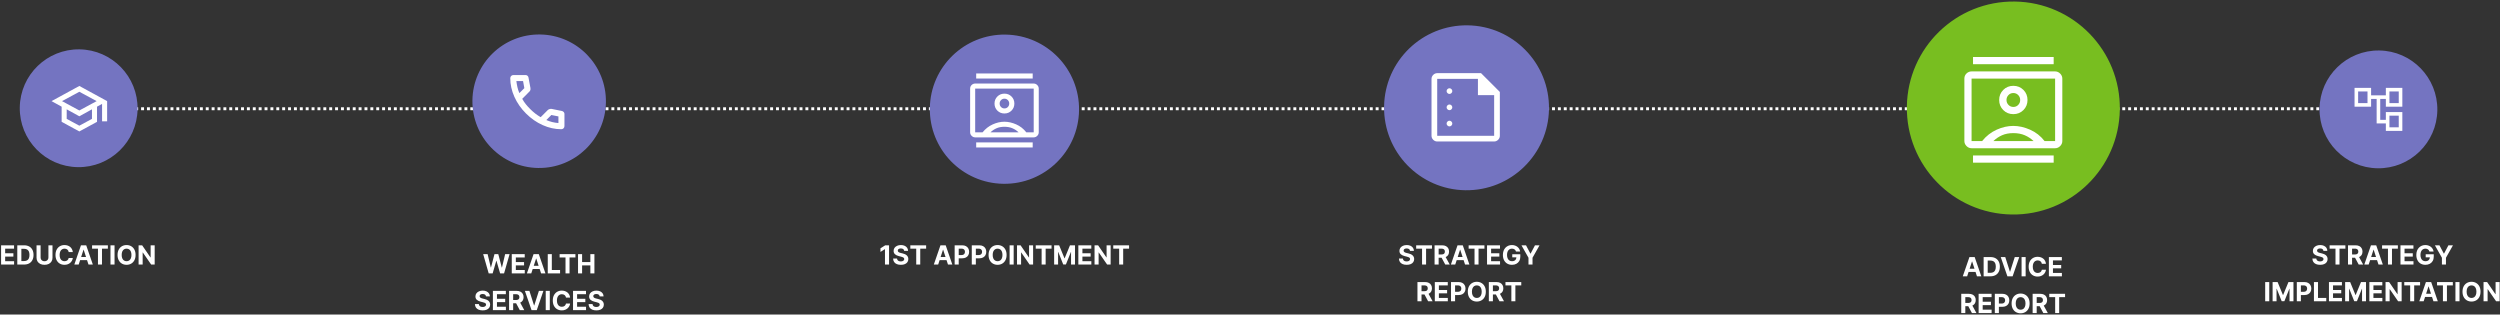 <svg width="1701" height="214" viewBox="0 0 1701 214" fill="none" xmlns="http://www.w3.org/2000/svg">
    <rect x="0" y="0" width="1701" height="214" fill="#333333" stroke="none"/>
    <path d="M24 74H1629" stroke="white" stroke-width="2" stroke-dasharray="2 2"/>
    <circle cx="53.528" cy="73.653" r="40.077" transform="rotate(0.834 53.528 73.653)" fill="#7474C1"/>
    <mask id="mask0_0_1" style="mask-type:alpha" maskUnits="userSpaceOnUse" x="33" y="53" width="42" height="42">
        <rect x="33.347" y="53.325" width="41.263" height="41.263" fill="#D9D9D9"/>
    </mask>
    <g mask="url(#mask0_0_1)">
        <path d="M53.979 89.43L41.944 82.897V72.582L35.067 68.799L53.979 58.483L72.891 68.799V82.553H69.452V70.69L66.014 72.582V82.897L53.979 89.43ZM53.979 75.16L65.756 68.799L53.979 62.438L42.202 68.799L53.979 75.16ZM53.979 85.519L62.575 80.877V74.387L53.979 79.115L45.382 74.387V80.877L53.979 85.519Z" fill="white"/>
    </g>
    <circle cx="366.849" cy="68.876" r="45.421" transform="rotate(0.834 366.849 68.876)" fill="#7474C1"/>
    <mask id="mask1_0_1" style="mask-type:alpha" maskUnits="userSpaceOnUse" x="341" y="44" width="50" height="51">
        <rect x="341.045" y="44.916" width="49.148" height="49.148" fill="#D9D9D9"/>
    </mask>
    <g mask="url(#mask1_0_1)">
        <path d="M381.899 87.921C377.633 87.921 373.418 86.99 369.254 85.13C365.09 83.27 361.301 80.633 357.888 77.22C354.475 73.807 351.839 70.019 349.978 65.855C348.118 61.691 347.188 57.476 347.188 53.209C347.188 52.595 347.393 52.083 347.803 51.673C348.212 51.264 348.724 51.059 349.338 51.059H357.632C358.11 51.059 358.537 51.221 358.912 51.545C359.288 51.87 359.509 52.254 359.578 52.697L360.909 59.865C360.977 60.411 360.96 60.872 360.858 61.247C360.755 61.623 360.568 61.947 360.295 62.22L355.328 67.237C356.011 68.5 356.822 69.72 357.76 70.898C358.699 72.075 359.731 73.21 360.858 74.302C361.916 75.36 363.025 76.342 364.185 77.246C365.346 78.15 366.575 78.978 367.872 79.729L372.684 74.917C372.991 74.609 373.392 74.379 373.887 74.225C374.382 74.072 374.868 74.029 375.346 74.097L382.411 75.531C382.889 75.668 383.282 75.915 383.589 76.273C383.896 76.632 384.05 77.033 384.05 77.476V85.77C384.05 86.385 383.845 86.897 383.435 87.306C383.026 87.716 382.514 87.921 381.899 87.921ZM353.383 63.346L356.762 59.967L355.892 55.155H351.335C351.506 56.554 351.745 57.937 352.052 59.302C352.359 60.667 352.803 62.015 353.383 63.346ZM371.711 81.674C373.042 82.255 374.399 82.716 375.781 83.057C377.164 83.398 378.555 83.62 379.954 83.722V79.217L375.141 78.244L371.711 81.674Z" fill="white"/>
    </g>
    <circle cx="997.829" cy="73.339" r="56.108" transform="rotate(0.834 997.829 73.339)" fill="#7474C1"/>
    <mask id="mask2_0_1" style="mask-type:alpha" maskUnits="userSpaceOnUse" x="966" y="42" width="63" height="63">
        <rect x="966.259" y="42.034" width="61.983" height="61.983" fill="#D9D9D9"/>
    </mask>
    <g mask="url(#mask2_0_1)">
        <path d="M986.208 63.922C986.724 63.922 987.176 63.728 987.564 63.34C987.951 62.953 988.145 62.501 988.145 61.985C988.145 61.468 987.951 61.016 987.564 60.629C987.176 60.241 986.724 60.048 986.208 60.048C985.691 60.048 985.239 60.241 984.852 60.629C984.465 61.016 984.271 61.468 984.271 61.985C984.271 62.501 984.465 62.953 984.852 63.34C985.239 63.728 985.691 63.922 986.208 63.922ZM986.208 74.962C986.724 74.962 987.176 74.769 987.564 74.381C987.951 73.994 988.145 73.542 988.145 73.025C988.145 72.509 987.951 72.057 987.564 71.669C987.176 71.282 986.724 71.088 986.208 71.088C985.691 71.088 985.239 71.282 984.852 71.669C984.465 72.057 984.271 72.509 984.271 73.025C984.271 73.542 984.465 73.994 984.852 74.381C985.239 74.769 985.691 74.962 986.208 74.962ZM986.208 86.003C986.724 86.003 987.176 85.809 987.564 85.422C987.951 85.035 988.145 84.583 988.145 84.066C988.145 83.549 987.951 83.098 987.564 82.71C987.176 82.323 986.724 82.129 986.208 82.129C985.691 82.129 985.239 82.323 984.852 82.71C984.465 83.098 984.271 83.549 984.271 84.066C984.271 84.583 984.465 85.035 984.852 85.422C985.239 85.809 985.691 86.003 986.208 86.003ZM977.879 96.269C976.846 96.269 975.942 95.882 975.167 95.107C974.392 94.332 974.005 93.428 974.005 92.395V53.656C974.005 52.623 974.392 51.719 975.167 50.944C975.942 50.169 976.846 49.782 977.879 49.782H1007.71L1020.49 62.566V92.395C1020.49 93.428 1020.1 94.332 1019.33 95.107C1018.56 95.882 1017.65 96.269 1016.62 96.269H977.879ZM977.879 92.395H1016.62V64.724H1005.58V53.656H977.879V92.395Z" fill="white"/>
    </g>
    <path d="M0.744 180V166.909H9.565V169.191H3.512V172.31H9.111V174.592H3.512V177.718H9.591V180H0.744ZM16.406 180H11.766V166.909H16.445C17.762 166.909 18.895 167.171 19.845 167.695C20.796 168.215 21.526 168.963 22.038 169.939C22.553 170.915 22.811 172.082 22.811 173.442C22.811 174.805 22.553 175.977 22.038 176.957C21.526 177.937 20.791 178.69 19.832 179.214C18.878 179.738 17.736 180 16.406 180ZM14.534 177.629H16.291C17.11 177.629 17.798 177.484 18.356 177.194C18.918 176.9 19.34 176.446 19.622 175.832C19.907 175.214 20.05 174.418 20.05 173.442C20.05 172.474 19.907 171.684 19.622 171.07C19.34 170.457 18.921 170.005 18.362 169.715C17.804 169.425 17.116 169.281 16.298 169.281H14.534V177.629ZM32.947 166.909H35.715V175.411C35.715 176.365 35.487 177.2 35.031 177.916C34.58 178.632 33.947 179.19 33.133 179.591C32.319 179.987 31.371 180.185 30.288 180.185C29.202 180.185 28.251 179.987 27.437 179.591C26.623 179.19 25.991 178.632 25.539 177.916C25.087 177.2 24.861 176.365 24.861 175.411V166.909H27.629V175.174C27.629 175.673 27.738 176.116 27.955 176.504C28.177 176.891 28.488 177.196 28.888 177.418C29.289 177.639 29.756 177.75 30.288 177.75C30.825 177.75 31.292 177.639 31.688 177.418C32.089 177.196 32.398 176.891 32.615 176.504C32.837 176.116 32.947 175.673 32.947 175.174V166.909ZM49.543 171.492H46.743C46.692 171.13 46.587 170.808 46.43 170.527C46.272 170.241 46.07 169.999 45.822 169.798C45.575 169.598 45.29 169.445 44.966 169.338C44.646 169.232 44.299 169.178 43.924 169.178C43.246 169.178 42.656 169.347 42.154 169.683C41.651 170.016 41.261 170.501 40.984 171.141C40.707 171.776 40.568 172.547 40.568 173.455C40.568 174.388 40.707 175.172 40.984 175.807C41.265 176.442 41.657 176.921 42.16 177.245C42.663 177.569 43.244 177.731 43.905 177.731C44.276 177.731 44.619 177.682 44.934 177.584C45.254 177.486 45.537 177.343 45.784 177.156C46.031 176.964 46.236 176.732 46.398 176.459C46.564 176.186 46.679 175.875 46.743 175.526L49.543 175.538C49.47 176.139 49.289 176.719 48.999 177.277C48.714 177.831 48.328 178.327 47.842 178.766C47.361 179.201 46.786 179.546 46.117 179.802C45.452 180.053 44.7 180.179 43.86 180.179C42.693 180.179 41.648 179.915 40.728 179.386C39.812 178.858 39.087 178.093 38.555 177.092C38.026 176.09 37.762 174.878 37.762 173.455C37.762 172.027 38.031 170.812 38.568 169.811C39.105 168.81 39.833 168.047 40.754 167.523C41.674 166.994 42.71 166.73 43.86 166.73C44.619 166.73 45.322 166.837 45.969 167.05C46.621 167.263 47.199 167.574 47.702 167.983C48.205 168.388 48.614 168.884 48.929 169.472C49.249 170.06 49.453 170.734 49.543 171.492ZM53.538 180H50.572L55.091 166.909H58.658L63.17 180H60.205L56.925 169.901H56.823L53.538 180ZM53.352 174.854H60.358V177.015H53.352V174.854ZM62.648 169.191V166.909H73.399V169.191H69.392V180H66.656V169.191H62.648ZM77.938 166.909V180H75.17V166.909H77.938ZM92.245 173.455C92.245 174.882 91.974 176.097 91.433 177.098C90.896 178.099 90.163 178.864 89.234 179.393C88.309 179.917 87.27 180.179 86.115 180.179C84.951 180.179 83.907 179.915 82.983 179.386C82.058 178.858 81.327 178.093 80.79 177.092C80.253 176.09 79.985 174.878 79.985 173.455C79.985 172.027 80.253 170.812 80.79 169.811C81.327 168.81 82.058 168.047 82.983 167.523C83.907 166.994 84.951 166.73 86.115 166.73C87.27 166.73 88.309 166.994 89.234 167.523C90.163 168.047 90.896 168.81 91.433 169.811C91.974 170.812 92.245 172.027 92.245 173.455ZM89.439 173.455C89.439 172.53 89.3 171.75 89.023 171.115C88.75 170.48 88.365 169.999 87.866 169.67C87.368 169.342 86.784 169.178 86.115 169.178C85.446 169.178 84.862 169.342 84.363 169.67C83.865 169.999 83.477 170.48 83.2 171.115C82.927 171.75 82.791 172.53 82.791 173.455C82.791 174.379 82.927 175.159 83.2 175.794C83.477 176.429 83.865 176.911 84.363 177.239C84.862 177.567 85.446 177.731 86.115 177.731C86.784 177.731 87.368 177.567 87.866 177.239C88.365 176.911 88.75 176.429 89.023 175.794C89.3 175.159 89.439 174.379 89.439 173.455ZM105.245 166.909V180H102.854L97.159 171.761H97.063V180H94.295V166.909H96.724L102.375 175.142H102.49V166.909H105.245Z" fill="white"/>
    <path d="M332.501 186L328.755 172.909H331.778L333.945 182.005H334.054L336.444 172.909H339.033L341.417 182.024H341.532L343.699 172.909H346.723L342.977 186H340.28L337.787 177.441H337.684L335.198 186H332.501ZM348.204 186V172.909H357.025V175.191H350.972V178.31H356.571V180.592H350.972V183.718H357.051V186H348.204ZM361.482 186H358.516L363.035 172.909H366.602L371.115 186H368.149L364.87 175.901H364.768L361.482 186ZM361.297 180.854H368.302V183.015H361.297V180.854ZM372.691 186V172.909H375.458V183.718H381.07V186H372.691ZM380.77 175.191V172.909H391.521V175.191H387.514V186H384.778V175.191H380.77ZM393.292 186V172.909H396.06V178.31H401.678V172.909H404.44V186H401.678V180.592H396.06V186H393.292ZM330.67 201.674C330.619 201.158 330.399 200.758 330.012 200.472C329.624 200.187 329.098 200.044 328.433 200.044C327.981 200.044 327.6 200.108 327.289 200.236C326.978 200.359 326.739 200.532 326.573 200.754C326.411 200.975 326.33 201.227 326.33 201.508C326.321 201.742 326.37 201.947 326.477 202.121C326.588 202.296 326.739 202.447 326.931 202.575C327.122 202.699 327.344 202.808 327.595 202.901C327.847 202.991 328.115 203.067 328.401 203.131L329.577 203.413C330.148 203.54 330.672 203.711 331.149 203.924C331.627 204.137 332.04 204.399 332.389 204.71C332.739 205.021 333.009 205.388 333.201 205.81C333.397 206.232 333.497 206.715 333.502 207.261C333.497 208.062 333.293 208.756 332.888 209.344C332.487 209.928 331.908 210.382 331.149 210.706C330.395 211.026 329.485 211.185 328.42 211.185C327.363 211.185 326.443 211.023 325.659 210.7C324.879 210.376 324.269 209.896 323.831 209.261C323.396 208.622 323.168 207.832 323.147 206.89H325.825C325.855 207.329 325.98 207.695 326.202 207.989C326.428 208.279 326.728 208.499 327.103 208.648C327.483 208.793 327.911 208.865 328.388 208.865C328.857 208.865 329.264 208.797 329.609 208.661C329.958 208.524 330.229 208.335 330.421 208.092C330.612 207.849 330.708 207.57 330.708 207.254C330.708 206.96 330.621 206.713 330.446 206.513C330.276 206.312 330.024 206.142 329.692 206.001C329.364 205.861 328.961 205.733 328.484 205.618L327.059 205.26C325.955 204.991 325.083 204.572 324.444 204.001C323.805 203.43 323.487 202.661 323.492 201.693C323.487 200.901 323.698 200.208 324.125 199.616C324.555 199.023 325.145 198.561 325.895 198.229C326.645 197.896 327.497 197.73 328.452 197.73C329.424 197.73 330.272 197.896 330.996 198.229C331.725 198.561 332.291 199.023 332.696 199.616C333.101 200.208 333.31 200.894 333.323 201.674H330.67ZM335.363 211V197.909H344.184V200.191H338.131V203.31H343.731V205.592H338.131V208.718H344.21V211H335.363ZM346.385 211V197.909H351.55C352.538 197.909 353.382 198.086 354.081 198.44C354.784 198.789 355.319 199.286 355.685 199.929C356.056 200.568 356.241 201.32 356.241 202.185C356.241 203.055 356.054 203.803 355.679 204.429C355.304 205.051 354.761 205.528 354.049 205.861C353.342 206.193 352.485 206.359 351.479 206.359H348.021V204.135H351.032C351.56 204.135 351.999 204.062 352.349 203.918C352.698 203.773 352.958 203.555 353.128 203.266C353.303 202.976 353.391 202.616 353.391 202.185C353.391 201.751 353.303 201.384 353.128 201.086C352.958 200.788 352.696 200.562 352.342 200.408C351.993 200.251 351.552 200.172 351.019 200.172H349.153V211H346.385ZM353.454 205.043L356.708 211H353.653L350.469 205.043H353.454ZM360.211 197.909L363.375 207.855H363.496L366.667 197.909H369.735L365.222 211H361.655L357.136 197.909H360.211ZM374.078 197.909V211H371.311V197.909H374.078ZM387.906 202.492H385.106C385.055 202.13 384.951 201.808 384.793 201.527C384.635 201.241 384.433 200.999 384.186 200.798C383.939 200.598 383.653 200.445 383.329 200.338C383.01 200.232 382.662 200.178 382.287 200.178C381.61 200.178 381.02 200.347 380.517 200.683C380.014 201.016 379.624 201.501 379.347 202.141C379.07 202.776 378.932 203.547 378.932 204.455C378.932 205.388 379.07 206.172 379.347 206.807C379.628 207.442 380.02 207.921 380.523 208.245C381.026 208.569 381.608 208.731 382.268 208.731C382.639 208.731 382.982 208.682 383.297 208.584C383.617 208.486 383.9 208.343 384.147 208.156C384.395 207.964 384.599 207.732 384.761 207.459C384.927 207.186 385.042 206.875 385.106 206.526L387.906 206.538C387.834 207.139 387.652 207.719 387.363 208.277C387.077 208.831 386.691 209.327 386.206 209.766C385.724 210.201 385.149 210.546 384.48 210.802C383.815 211.053 383.063 211.179 382.223 211.179C381.056 211.179 380.012 210.915 379.091 210.386C378.175 209.858 377.451 209.093 376.918 208.092C376.39 207.09 376.125 205.878 376.125 204.455C376.125 203.027 376.394 201.812 376.931 200.811C377.468 199.81 378.196 199.047 379.117 198.523C380.037 197.994 381.073 197.73 382.223 197.73C382.982 197.73 383.685 197.837 384.333 198.05C384.985 198.263 385.562 198.574 386.065 198.983C386.568 199.388 386.977 199.884 387.292 200.472C387.612 201.06 387.816 201.734 387.906 202.492ZM389.891 211V197.909H398.712V200.191H392.658V203.31H398.258V205.592H392.658V208.718H398.737V211H389.891ZM408.014 201.674C407.963 201.158 407.743 200.758 407.355 200.472C406.968 200.187 406.441 200.044 405.777 200.044C405.325 200.044 404.943 200.108 404.632 200.236C404.321 200.359 404.083 200.532 403.916 200.754C403.755 200.975 403.674 201.227 403.674 201.508C403.665 201.742 403.714 201.947 403.821 202.121C403.931 202.296 404.083 202.447 404.274 202.575C404.466 202.699 404.688 202.808 404.939 202.901C405.191 202.991 405.459 203.067 405.745 203.131L406.921 203.413C407.492 203.54 408.016 203.711 408.493 203.924C408.97 204.137 409.384 204.399 409.733 204.71C410.083 205.021 410.353 205.388 410.545 205.81C410.741 206.232 410.841 206.715 410.845 207.261C410.841 208.062 410.637 208.756 410.232 209.344C409.831 209.928 409.252 210.382 408.493 210.706C407.739 211.026 406.829 211.185 405.764 211.185C404.707 211.185 403.786 211.023 403.002 210.7C402.223 210.376 401.613 209.896 401.174 209.261C400.74 208.622 400.512 207.832 400.49 206.89H403.169C403.198 207.329 403.324 207.695 403.546 207.989C403.772 208.279 404.072 208.499 404.447 208.648C404.826 208.793 405.255 208.865 405.732 208.865C406.201 208.865 406.608 208.797 406.953 208.661C407.302 208.524 407.573 208.335 407.764 208.092C407.956 207.849 408.052 207.57 408.052 207.254C408.052 206.96 407.965 206.713 407.79 206.513C407.62 206.312 407.368 206.142 407.036 206.001C406.708 205.861 406.305 205.733 405.828 205.618L404.402 205.26C403.299 204.991 402.427 204.572 401.788 204.001C401.149 203.43 400.831 202.661 400.835 201.693C400.831 200.901 401.042 200.208 401.468 199.616C401.899 199.023 402.489 198.561 403.239 198.229C403.989 197.896 404.841 197.73 405.796 197.73C406.767 197.73 407.615 197.896 408.34 198.229C409.068 198.561 409.635 199.023 410.04 199.616C410.445 200.208 410.654 200.894 410.666 201.674H408.014Z" fill="white"/>
    <path d="M604.906 166.909V180H602.138V169.536H602.061L599.063 171.415V168.961L602.304 166.909H604.906ZM615.195 170.674C615.144 170.158 614.925 169.758 614.537 169.472C614.149 169.187 613.623 169.044 612.958 169.044C612.506 169.044 612.125 169.108 611.814 169.236C611.503 169.359 611.264 169.532 611.098 169.754C610.936 169.975 610.855 170.227 610.855 170.508C610.847 170.742 610.896 170.947 611.002 171.121C611.113 171.296 611.264 171.447 611.456 171.575C611.648 171.699 611.869 171.808 612.121 171.901C612.372 171.991 612.641 172.067 612.926 172.131L614.102 172.413C614.673 172.54 615.198 172.711 615.675 172.924C616.152 173.137 616.565 173.399 616.915 173.71C617.264 174.021 617.535 174.388 617.727 174.81C617.923 175.232 618.023 175.715 618.027 176.261C618.023 177.062 617.818 177.756 617.413 178.344C617.013 178.928 616.433 179.382 615.675 179.706C614.921 180.026 614.011 180.185 612.945 180.185C611.889 180.185 610.968 180.023 610.184 179.7C609.404 179.376 608.795 178.896 608.356 178.261C607.921 177.622 607.693 176.832 607.672 175.89H610.35C610.38 176.329 610.506 176.695 610.727 176.989C610.953 177.279 611.254 177.499 611.629 177.648C612.008 177.793 612.436 177.865 612.913 177.865C613.382 177.865 613.789 177.797 614.134 177.661C614.484 177.524 614.754 177.335 614.946 177.092C615.138 176.849 615.234 176.57 615.234 176.254C615.234 175.96 615.146 175.713 614.972 175.513C614.801 175.312 614.55 175.142 614.217 175.001C613.889 174.861 613.487 174.733 613.009 174.618L611.584 174.26C610.48 173.991 609.609 173.572 608.97 173.001C608.33 172.43 608.013 171.661 608.017 170.693C608.013 169.901 608.224 169.208 608.65 168.616C609.08 168.023 609.671 167.561 610.421 167.229C611.171 166.896 612.023 166.73 612.977 166.73C613.949 166.73 614.797 166.896 615.521 167.229C616.25 167.561 616.817 168.023 617.222 168.616C617.627 169.208 617.835 169.894 617.848 170.674H615.195ZM619.39 169.191V166.909H630.142V169.191H626.134V180H623.398V169.191H619.39ZM638.335 180H635.369L639.888 166.909H643.455L647.967 180H645.002L641.722 169.901H641.62L638.335 180ZM638.149 174.854H645.155V177.015H638.149V174.854ZM649.543 180V166.909H654.708C655.701 166.909 656.547 167.099 657.245 167.478C657.944 167.853 658.477 168.375 658.843 169.044C659.214 169.709 659.4 170.476 659.4 171.345C659.4 172.214 659.212 172.982 658.837 173.646C658.462 174.311 657.919 174.829 657.207 175.2C656.5 175.57 655.643 175.756 654.638 175.756H651.346V173.538H654.19C654.723 173.538 655.162 173.446 655.507 173.263C655.856 173.075 656.116 172.817 656.287 172.489C656.461 172.157 656.549 171.776 656.549 171.345C656.549 170.911 656.461 170.531 656.287 170.207C656.116 169.879 655.856 169.626 655.507 169.447C655.157 169.263 654.714 169.172 654.177 169.172H652.311V180H649.543ZM661.197 180V166.909H666.362C667.355 166.909 668.201 167.099 668.9 167.478C669.599 167.853 670.131 168.375 670.498 169.044C670.869 169.709 671.054 170.476 671.054 171.345C671.054 172.214 670.866 172.982 670.491 173.646C670.116 174.311 669.573 174.829 668.861 175.2C668.154 175.57 667.297 175.756 666.292 175.756H663V173.538H665.844C666.377 173.538 666.816 173.446 667.161 173.263C667.511 173.075 667.771 172.817 667.941 172.489C668.116 172.157 668.203 171.776 668.203 171.345C668.203 170.911 668.116 170.531 667.941 170.207C667.771 169.879 667.511 169.626 667.161 169.447C666.812 169.263 666.369 169.172 665.832 169.172H663.965V180H661.197ZM684.881 173.455C684.881 174.882 684.611 176.097 684.07 177.098C683.533 178.099 682.8 178.864 681.871 179.393C680.946 179.917 679.906 180.179 678.752 180.179C677.588 180.179 676.544 179.915 675.619 179.386C674.695 178.858 673.964 178.093 673.427 177.092C672.89 176.09 672.622 174.878 672.622 173.455C672.622 172.027 672.89 170.812 673.427 169.811C673.964 168.81 674.695 168.047 675.619 167.523C676.544 166.994 677.588 166.73 678.752 166.73C679.906 166.73 680.946 166.994 681.871 167.523C682.8 168.047 683.533 168.81 684.07 169.811C684.611 170.812 684.881 172.027 684.881 173.455ZM682.075 173.455C682.075 172.53 681.937 171.75 681.66 171.115C681.387 170.48 681.002 169.999 680.503 169.67C680.004 169.342 679.421 169.178 678.752 169.178C678.082 169.178 677.499 169.342 677 169.67C676.502 169.999 676.114 170.48 675.837 171.115C675.564 171.75 675.428 172.53 675.428 173.455C675.428 174.379 675.564 175.159 675.837 175.794C676.114 176.429 676.502 176.911 677 177.239C677.499 177.567 678.082 177.731 678.752 177.731C679.421 177.731 680.004 177.567 680.503 177.239C681.002 176.911 681.387 176.429 681.66 175.794C681.937 175.159 682.075 174.379 682.075 173.455ZM689.699 166.909V180H686.932V166.909H689.699ZM702.926 166.909V180H700.536L694.84 171.761H694.744V180H691.977V166.909H694.406L700.056 175.142H700.171V166.909H702.926ZM704.714 169.191V166.909H715.466V169.191H711.458V180H708.722V169.191H704.714ZM717.236 166.909H720.65L724.255 175.705H724.408L728.013 166.909H731.427V180H728.742V171.479H728.633L725.246 179.936H723.418L720.03 171.447H719.921V180H717.236V166.909ZM733.707 180V166.909H742.528V169.191H736.475V172.31H742.074V174.592H736.475V177.718H742.554V180H733.707ZM755.678 166.909V180H753.288L747.592 171.761H747.496V180H744.729V166.909H747.158L752.808 175.142H752.923V166.909H755.678ZM757.466 169.191V166.909H768.218V169.191H764.21V180H761.474V169.191H757.466Z" fill="white"/>
    <path d="M959.364 170.674C959.313 170.158 959.094 169.758 958.706 169.472C958.318 169.187 957.792 169.044 957.127 169.044C956.675 169.044 956.294 169.108 955.983 169.236C955.672 169.359 955.433 169.532 955.267 169.754C955.105 169.975 955.024 170.227 955.024 170.508C955.016 170.742 955.065 170.947 955.171 171.121C955.282 171.296 955.433 171.447 955.625 171.575C955.817 171.699 956.038 171.808 956.29 171.901C956.541 171.991 956.81 172.067 957.095 172.131L958.271 172.413C958.842 172.54 959.366 172.711 959.844 172.924C960.321 173.137 960.734 173.399 961.084 173.71C961.433 174.021 961.704 174.388 961.896 174.81C962.092 175.232 962.192 175.715 962.196 176.261C962.192 177.062 961.987 177.756 961.582 178.344C961.182 178.928 960.602 179.382 959.844 179.706C959.089 180.026 958.18 180.185 957.114 180.185C956.058 180.185 955.137 180.023 954.353 179.7C953.573 179.376 952.964 178.896 952.525 178.261C952.09 177.622 951.862 176.832 951.841 175.89H954.519C954.549 176.329 954.675 176.695 954.896 176.989C955.122 177.279 955.423 177.499 955.798 177.648C956.177 177.793 956.605 177.865 957.082 177.865C957.551 177.865 957.958 177.797 958.303 177.661C958.653 177.524 958.923 177.335 959.115 177.092C959.307 176.849 959.403 176.57 959.403 176.254C959.403 175.96 959.315 175.713 959.141 175.513C958.97 175.312 958.719 175.142 958.386 175.001C958.058 174.861 957.656 174.733 957.178 174.618L955.753 174.26C954.649 173.991 953.778 173.572 953.138 173.001C952.499 172.43 952.182 171.661 952.186 170.693C952.182 169.901 952.393 169.208 952.819 168.616C953.249 168.023 953.839 167.561 954.589 167.229C955.339 166.896 956.192 166.73 957.146 166.73C958.118 166.73 958.966 166.896 959.69 167.229C960.419 167.561 960.986 168.023 961.391 168.616C961.795 169.208 962.004 169.894 962.017 170.674H959.364ZM963.559 169.191V166.909H974.311V169.191H970.303V180H967.567V169.191H963.559ZM976.081 180V166.909H981.246C982.235 166.909 983.078 167.086 983.777 167.44C984.48 167.789 985.015 168.286 985.382 168.929C985.752 169.568 985.938 170.32 985.938 171.185C985.938 172.055 985.75 172.803 985.375 173.429C985 174.051 984.457 174.528 983.745 174.861C983.038 175.193 982.181 175.359 981.176 175.359H977.718V173.135H980.728C981.257 173.135 981.695 173.062 982.045 172.918C982.394 172.773 982.654 172.555 982.825 172.266C982.999 171.976 983.087 171.616 983.087 171.185C983.087 170.751 982.999 170.384 982.825 170.086C982.654 169.788 982.392 169.562 982.039 169.408C981.689 169.251 981.248 169.172 980.715 169.172H978.849V180H976.081ZM983.151 174.043L986.404 180H983.349L980.166 174.043H983.151ZM990.15 180H987.184L991.703 166.909H995.27L999.783 180H996.817L993.538 169.901H993.436L990.15 180ZM989.965 174.854H996.97V177.015H989.965V174.854ZM999.26 169.191V166.909H1010.01V169.191H1006V180H1003.27V169.191H999.26ZM1011.78 180V166.909H1020.6V169.191H1014.55V172.31H1020.15V174.592H1014.55V177.718H1020.63V180H1011.78ZM1031.48 171.141C1031.39 170.83 1031.27 170.555 1031.11 170.316C1030.95 170.073 1030.75 169.869 1030.51 169.702C1030.28 169.532 1030.02 169.402 1029.72 169.312C1029.43 169.223 1029.1 169.178 1028.74 169.178C1028.07 169.178 1027.48 169.344 1026.98 169.677C1026.47 170.009 1026.08 170.493 1025.8 171.128C1025.52 171.759 1025.38 172.53 1025.38 173.442C1025.38 174.354 1025.52 175.129 1025.8 175.768C1026.07 176.408 1026.46 176.896 1026.97 177.232C1027.48 177.565 1028.08 177.731 1028.77 177.731C1029.39 177.731 1029.93 177.62 1030.37 177.398C1030.82 177.173 1031.16 176.855 1031.39 176.446C1031.63 176.037 1031.75 175.553 1031.75 174.995L1032.32 175.078H1028.94V172.994H1034.42V174.643C1034.42 175.794 1034.18 176.783 1033.69 177.609C1033.2 178.432 1032.53 179.067 1031.68 179.514C1030.83 179.957 1029.85 180.179 1028.75 180.179C1027.53 180.179 1026.45 179.908 1025.52 179.367C1024.59 178.822 1023.87 178.048 1023.35 177.047C1022.83 176.041 1022.57 174.848 1022.57 173.467C1022.57 172.406 1022.73 171.46 1023.03 170.629C1023.34 169.794 1023.78 169.087 1024.34 168.507C1024.9 167.928 1025.55 167.487 1026.29 167.184C1027.03 166.881 1027.83 166.73 1028.7 166.73C1029.44 166.73 1030.13 166.839 1030.77 167.056C1031.41 167.269 1031.97 167.572 1032.47 167.964C1032.97 168.356 1033.37 168.822 1033.69 169.364C1034 169.901 1034.21 170.493 1034.3 171.141H1031.48ZM1035.2 166.909H1038.3L1041.29 172.547H1041.42L1044.4 166.909H1047.5L1042.73 175.372V180H1039.98V175.372L1035.2 166.909ZM964.436 205V191.909H969.6C970.589 191.909 971.433 192.086 972.132 192.44C972.835 192.789 973.37 193.286 973.736 193.929C974.107 194.568 974.292 195.32 974.292 196.185C974.292 197.055 974.105 197.803 973.73 198.429C973.355 199.051 972.811 199.528 972.1 199.861C971.392 200.193 970.536 200.359 969.53 200.359H966.072V198.135H969.083C969.611 198.135 970.05 198.062 970.399 197.918C970.749 197.773 971.009 197.555 971.179 197.266C971.354 196.976 971.441 196.616 971.441 196.185C971.441 195.751 971.354 195.384 971.179 195.086C971.009 194.788 970.747 194.562 970.393 194.408C970.044 194.251 969.603 194.172 969.07 194.172H967.203V205H964.436ZM971.505 199.043L974.759 205H971.703L968.52 199.043H971.505ZM976.248 205V191.909H985.069V194.191H979.016V197.31H984.615V199.592H979.016V202.718H985.095V205H976.248ZM987.27 205V191.909H992.434C993.427 191.909 994.273 192.099 994.972 192.478C995.671 192.853 996.204 193.375 996.57 194.044C996.941 194.709 997.126 195.476 997.126 196.345C997.126 197.214 996.939 197.982 996.564 198.646C996.189 199.311 995.645 199.829 994.934 200.2C994.226 200.57 993.37 200.756 992.364 200.756H989.072V198.538H991.917C992.449 198.538 992.888 198.446 993.233 198.263C993.583 198.075 993.843 197.817 994.013 197.489C994.188 197.157 994.275 196.776 994.275 196.345C994.275 195.911 994.188 195.531 994.013 195.207C993.843 194.879 993.583 194.626 993.233 194.447C992.884 194.263 992.441 194.172 991.904 194.172H990.037V205H987.27ZM1010.95 198.455C1010.95 199.882 1010.68 201.097 1010.14 202.098C1009.61 203.099 1008.87 203.864 1007.94 204.393C1007.02 204.917 1005.98 205.179 1004.82 205.179C1003.66 205.179 1002.62 204.915 1001.69 204.386C1000.77 203.858 1000.04 203.093 999.499 202.092C998.962 201.09 998.694 199.878 998.694 198.455C998.694 197.027 998.962 195.812 999.499 194.811C1000.04 193.81 1000.77 193.047 1001.69 192.523C1002.62 191.994 1003.66 191.73 1004.82 191.73C1005.98 191.73 1007.02 191.994 1007.94 192.523C1008.87 193.047 1009.61 193.81 1010.14 194.811C1010.68 195.812 1010.95 197.027 1010.95 198.455ZM1008.15 198.455C1008.15 197.53 1008.01 196.75 1007.73 196.115C1007.46 195.48 1007.07 194.999 1006.58 194.67C1006.08 194.342 1005.49 194.178 1004.82 194.178C1004.15 194.178 1003.57 194.342 1003.07 194.67C1002.57 194.999 1002.19 195.48 1001.91 196.115C1001.64 196.75 1001.5 197.53 1001.5 198.455C1001.5 199.379 1001.64 200.159 1001.91 200.794C1002.19 201.429 1002.57 201.911 1003.07 202.239C1003.57 202.567 1004.15 202.731 1004.82 202.731C1005.49 202.731 1006.08 202.567 1006.58 202.239C1007.07 201.911 1007.46 201.429 1007.73 200.794C1008.01 200.159 1008.15 199.379 1008.15 198.455ZM1013 205V191.909H1018.17C1019.16 191.909 1020 192.086 1020.7 192.44C1021.4 192.789 1021.94 193.286 1022.3 193.929C1022.68 194.568 1022.86 195.32 1022.86 196.185C1022.86 197.055 1022.67 197.803 1022.3 198.429C1021.92 199.051 1021.38 199.528 1020.67 199.861C1019.96 200.193 1019.1 200.359 1018.1 200.359H1014.64V198.135H1017.65C1018.18 198.135 1018.62 198.062 1018.97 197.918C1019.32 197.773 1019.58 197.555 1019.75 197.266C1019.92 196.976 1020.01 196.616 1020.01 196.185C1020.01 195.751 1019.92 195.384 1019.75 195.086C1019.58 194.788 1019.32 194.562 1018.96 194.408C1018.61 194.251 1018.17 194.172 1017.64 194.172H1015.77V205H1013ZM1020.07 199.043L1023.33 205H1020.27L1017.09 199.043H1020.07ZM1024.32 194.191V191.909H1035.07V194.191H1031.06V205H1028.33V194.191H1024.32Z" fill="white"/>
    <path d="M1338.45 188H1335.48L1340 174.909H1343.57L1348.08 188H1345.12L1341.84 177.901H1341.74L1338.45 188ZM1338.26 182.854H1345.27V185.015H1338.26V182.854ZM1354.3 188H1349.66V174.909H1354.34C1355.65 174.909 1356.79 175.171 1357.74 175.695C1358.69 176.215 1359.42 176.963 1359.93 177.939C1360.45 178.915 1360.7 180.082 1360.7 181.442C1360.7 182.805 1360.45 183.977 1359.93 184.957C1359.42 185.937 1358.68 186.69 1357.73 187.214C1356.77 187.738 1355.63 188 1354.3 188ZM1352.43 185.629H1354.18C1355 185.629 1355.69 185.484 1356.25 185.194C1356.81 184.9 1357.23 184.446 1357.51 183.832C1357.8 183.214 1357.94 182.418 1357.94 181.442C1357.94 180.474 1357.8 179.684 1357.51 179.07C1357.23 178.457 1356.81 178.005 1356.25 177.715C1355.7 177.425 1355.01 177.281 1354.19 177.281H1352.43V185.629ZM1364.38 174.909L1367.54 184.855H1367.67L1370.84 174.909H1373.9L1369.39 188H1365.83L1361.31 174.909H1364.38ZM1378.25 174.909V188H1375.48V174.909H1378.25ZM1392.08 179.492H1389.28C1389.23 179.13 1389.12 178.808 1388.96 178.527C1388.81 178.241 1388.6 177.999 1388.36 177.798C1388.11 177.598 1387.82 177.445 1387.5 177.338C1387.18 177.232 1386.83 177.178 1386.46 177.178C1385.78 177.178 1385.19 177.347 1384.69 177.683C1384.18 178.016 1383.79 178.501 1383.52 179.141C1383.24 179.776 1383.1 180.547 1383.1 181.455C1383.1 182.388 1383.24 183.172 1383.52 183.807C1383.8 184.442 1384.19 184.921 1384.69 185.245C1385.2 185.569 1385.78 185.731 1386.44 185.731C1386.81 185.731 1387.15 185.682 1387.47 185.584C1387.79 185.486 1388.07 185.343 1388.32 185.156C1388.56 184.964 1388.77 184.732 1388.93 184.459C1389.1 184.186 1389.21 183.875 1389.28 183.526L1392.08 183.538C1392 184.139 1391.82 184.719 1391.53 185.277C1391.25 185.831 1390.86 186.327 1390.38 186.766C1389.89 187.201 1389.32 187.546 1388.65 187.802C1387.98 188.053 1387.23 188.179 1386.39 188.179C1385.23 188.179 1384.18 187.915 1383.26 187.386C1382.35 186.858 1381.62 186.093 1381.09 185.092C1380.56 184.09 1380.3 182.878 1380.3 181.455C1380.3 180.027 1380.56 178.812 1381.1 177.811C1381.64 176.81 1382.37 176.047 1383.29 175.523C1384.21 174.994 1385.24 174.73 1386.39 174.73C1387.15 174.73 1387.86 174.837 1388.5 175.05C1389.15 175.263 1389.73 175.574 1390.23 175.983C1390.74 176.388 1391.15 176.884 1391.46 177.472C1391.78 178.06 1391.99 178.734 1392.08 179.492ZM1394.06 188V174.909H1402.88V177.191H1396.83V180.31H1402.43V182.592H1396.83V185.718H1402.91V188H1394.06ZM1334.44 213V199.909H1339.6C1340.59 199.909 1341.43 200.086 1342.13 200.44C1342.83 200.789 1343.37 201.286 1343.74 201.929C1344.11 202.568 1344.29 203.32 1344.29 204.185C1344.29 205.055 1344.1 205.803 1343.73 206.429C1343.35 207.051 1342.81 207.528 1342.1 207.861C1341.39 208.193 1340.54 208.359 1339.53 208.359H1336.07V206.135H1339.08C1339.61 206.135 1340.05 206.062 1340.4 205.918C1340.75 205.773 1341.01 205.555 1341.18 205.266C1341.35 204.976 1341.44 204.616 1341.44 204.185C1341.44 203.751 1341.35 203.384 1341.18 203.086C1341.01 202.788 1340.75 202.562 1340.39 202.408C1340.04 202.251 1339.6 202.172 1339.07 202.172H1337.2V213H1334.44ZM1341.51 207.043L1344.76 213H1341.7L1338.52 207.043H1341.51ZM1346.25 213V199.909H1355.07V202.191H1349.02V205.31H1354.62V207.592H1349.02V210.718H1355.09V213H1346.25ZM1357.27 213V199.909H1362.43C1363.43 199.909 1364.27 200.099 1364.97 200.478C1365.67 200.853 1366.2 201.375 1366.57 202.044C1366.94 202.709 1367.13 203.476 1367.13 204.345C1367.13 205.214 1366.94 205.982 1366.56 206.646C1366.19 207.311 1365.65 207.829 1364.93 208.2C1364.23 208.57 1363.37 208.756 1362.36 208.756H1359.07V206.538H1361.92C1362.45 206.538 1362.89 206.446 1363.23 206.263C1363.58 206.075 1363.84 205.817 1364.01 205.489C1364.19 205.157 1364.28 204.776 1364.28 204.345C1364.28 203.911 1364.19 203.531 1364.01 203.207C1363.84 202.879 1363.58 202.626 1363.23 202.447C1362.88 202.263 1362.44 202.172 1361.9 202.172H1360.04V213H1357.27ZM1380.95 206.455C1380.95 207.882 1380.68 209.097 1380.14 210.098C1379.61 211.099 1378.87 211.864 1377.94 212.393C1377.02 212.917 1375.98 213.179 1374.82 213.179C1373.66 213.179 1372.62 212.915 1371.69 212.386C1370.77 211.858 1370.04 211.093 1369.5 210.092C1368.96 209.09 1368.69 207.878 1368.69 206.455C1368.69 205.027 1368.96 203.812 1369.5 202.811C1370.04 201.81 1370.77 201.047 1371.69 200.523C1372.62 199.994 1373.66 199.73 1374.82 199.73C1375.98 199.73 1377.02 199.994 1377.94 200.523C1378.87 201.047 1379.61 201.81 1380.14 202.811C1380.68 203.812 1380.95 205.027 1380.95 206.455ZM1378.15 206.455C1378.15 205.53 1378.01 204.75 1377.73 204.115C1377.46 203.48 1377.07 202.999 1376.58 202.67C1376.08 202.342 1375.49 202.178 1374.82 202.178C1374.15 202.178 1373.57 202.342 1373.07 202.67C1372.57 202.999 1372.19 203.48 1371.91 204.115C1371.64 204.75 1371.5 205.53 1371.5 206.455C1371.5 207.379 1371.64 208.159 1371.91 208.794C1372.19 209.429 1372.57 209.911 1373.07 210.239C1373.57 210.567 1374.15 210.731 1374.82 210.731C1375.49 210.731 1376.08 210.567 1376.58 210.239C1377.07 209.911 1377.46 209.429 1377.73 208.794C1378.01 208.159 1378.15 207.379 1378.15 206.455ZM1383 213V199.909H1388.17C1389.16 199.909 1390 200.086 1390.7 200.44C1391.4 200.789 1391.94 201.286 1392.3 201.929C1392.68 202.568 1392.86 203.32 1392.86 204.185C1392.86 205.055 1392.67 205.803 1392.3 206.429C1391.92 207.051 1391.38 207.528 1390.67 207.861C1389.96 208.193 1389.1 208.359 1388.1 208.359H1384.64V206.135H1387.65C1388.18 206.135 1388.62 206.062 1388.97 205.918C1389.32 205.773 1389.58 205.555 1389.75 205.266C1389.92 204.976 1390.01 204.616 1390.01 204.185C1390.01 203.751 1389.92 203.384 1389.75 203.086C1389.58 202.788 1389.32 202.562 1388.96 202.408C1388.61 202.251 1388.17 202.172 1387.64 202.172H1385.77V213H1383ZM1390.07 207.043L1393.33 213H1390.27L1387.09 207.043H1390.07ZM1394.32 202.191V199.909H1405.07V202.191H1401.06V213H1398.33V202.191H1394.32Z" fill="white"/>
    <path d="M1580.86 170.674C1580.81 170.158 1580.59 169.758 1580.21 169.472C1579.82 169.187 1579.29 169.044 1578.63 169.044C1578.18 169.044 1577.79 169.108 1577.48 169.236C1577.17 169.359 1576.93 169.532 1576.77 169.754C1576.61 169.975 1576.52 170.227 1576.52 170.508C1576.52 170.742 1576.56 170.947 1576.67 171.121C1576.78 171.296 1576.93 171.447 1577.12 171.575C1577.32 171.699 1577.54 171.808 1577.79 171.901C1578.04 171.991 1578.31 172.067 1578.6 172.131L1579.77 172.413C1580.34 172.54 1580.87 172.711 1581.34 172.924C1581.82 173.137 1582.23 173.399 1582.58 173.71C1582.93 174.021 1583.2 174.388 1583.4 174.81C1583.59 175.232 1583.69 175.715 1583.7 176.261C1583.69 177.062 1583.49 177.756 1583.08 178.344C1582.68 178.928 1582.1 179.382 1581.34 179.706C1580.59 180.026 1579.68 180.185 1578.61 180.185C1577.56 180.185 1576.64 180.023 1575.85 179.7C1575.07 179.376 1574.46 178.896 1574.02 178.261C1573.59 177.622 1573.36 176.832 1573.34 175.89H1576.02C1576.05 176.329 1576.17 176.695 1576.4 176.989C1576.62 177.279 1576.92 177.499 1577.3 177.648C1577.68 177.793 1578.11 177.865 1578.58 177.865C1579.05 177.865 1579.46 177.797 1579.8 177.661C1580.15 177.524 1580.42 177.335 1580.62 177.092C1580.81 176.849 1580.9 176.57 1580.9 176.254C1580.9 175.96 1580.82 175.713 1580.64 175.513C1580.47 175.312 1580.22 175.142 1579.89 175.001C1579.56 174.861 1579.16 174.733 1578.68 174.618L1577.25 174.26C1576.15 173.991 1575.28 173.572 1574.64 173.001C1574 172.43 1573.68 171.661 1573.69 170.693C1573.68 169.901 1573.89 169.208 1574.32 168.616C1574.75 168.023 1575.34 167.561 1576.09 167.229C1576.84 166.896 1577.69 166.73 1578.65 166.73C1579.62 166.73 1580.47 166.896 1581.19 167.229C1581.92 167.561 1582.49 168.023 1582.89 168.616C1583.3 169.208 1583.5 169.894 1583.52 170.674H1580.86ZM1585.06 169.191V166.909H1595.81V169.191H1591.8V180H1589.07V169.191H1585.06ZM1597.58 180V166.909H1602.75C1603.73 166.909 1604.58 167.086 1605.28 167.44C1605.98 167.789 1606.52 168.286 1606.88 168.929C1607.25 169.568 1607.44 170.32 1607.44 171.185C1607.44 172.055 1607.25 172.803 1606.88 173.429C1606.5 174.051 1605.96 174.528 1605.25 174.861C1604.54 175.193 1603.68 175.359 1602.68 175.359H1599.22V173.135H1602.23C1602.76 173.135 1603.2 173.062 1603.54 172.918C1603.89 172.773 1604.15 172.555 1604.32 172.266C1604.5 171.976 1604.59 171.616 1604.59 171.185C1604.59 170.751 1604.5 170.384 1604.32 170.086C1604.15 169.788 1603.89 169.562 1603.54 169.408C1603.19 169.251 1602.75 169.172 1602.22 169.172H1600.35V180H1597.58ZM1604.65 174.043L1607.9 180H1604.85L1601.67 174.043H1604.65ZM1611.65 180H1608.68L1613.2 166.909H1616.77L1621.28 180H1618.32L1615.04 169.901H1614.94L1611.65 180ZM1611.46 174.854H1618.47V177.015H1611.46V174.854ZM1620.76 169.191V166.909H1631.51V169.191H1627.5V180H1624.77V169.191H1620.76ZM1633.28 180V166.909H1642.1V169.191H1636.05V172.31H1641.65V174.592H1636.05V177.718H1642.13V180H1633.28ZM1652.98 171.141C1652.89 170.83 1652.77 170.555 1652.61 170.316C1652.45 170.073 1652.25 169.869 1652.01 169.702C1651.78 169.532 1651.52 169.402 1651.22 169.312C1650.93 169.223 1650.6 169.178 1650.24 169.178C1649.57 169.178 1648.98 169.344 1648.48 169.677C1647.97 170.009 1647.58 170.493 1647.3 171.128C1647.02 171.759 1646.88 172.53 1646.88 173.442C1646.88 174.354 1647.02 175.129 1647.3 175.768C1647.57 176.408 1647.96 176.896 1648.47 177.232C1648.98 177.565 1649.58 177.731 1650.27 177.731C1650.89 177.731 1651.43 177.62 1651.87 177.398C1652.32 177.173 1652.66 176.855 1652.89 176.446C1653.13 176.037 1653.25 175.553 1653.25 174.995L1653.82 175.078H1650.44V172.994H1655.92V174.643C1655.92 175.794 1655.68 176.783 1655.19 177.609C1654.7 178.432 1654.03 179.067 1653.18 179.514C1652.33 179.957 1651.35 180.179 1650.25 180.179C1649.03 180.179 1647.95 179.908 1647.02 179.367C1646.09 178.822 1645.37 178.048 1644.85 177.047C1644.33 176.041 1644.07 174.848 1644.07 173.467C1644.07 172.406 1644.23 171.46 1644.53 170.629C1644.84 169.794 1645.28 169.087 1645.84 168.507C1646.4 167.928 1647.05 167.487 1647.79 167.184C1648.53 166.881 1649.33 166.73 1650.2 166.73C1650.94 166.73 1651.63 166.839 1652.27 167.056C1652.91 167.269 1653.47 167.572 1653.97 167.964C1654.47 168.356 1654.87 168.822 1655.19 169.364C1655.5 169.901 1655.71 170.493 1655.8 171.141H1652.98ZM1656.7 166.909H1659.8L1662.79 172.547H1662.92L1665.9 166.909H1669L1664.23 175.372V180H1661.48V175.372L1656.7 166.909ZM1544 191.909V205H1541.23V191.909H1544ZM1546.28 191.909H1549.69L1553.3 200.705H1553.45L1557.06 191.909H1560.47V205H1557.79V196.479H1557.68L1554.29 204.936H1552.46L1549.07 196.447H1548.96V205H1546.28V191.909ZM1562.75 205V191.909H1567.91C1568.91 191.909 1569.75 192.099 1570.45 192.478C1571.15 192.853 1571.68 193.375 1572.05 194.044C1572.42 194.709 1572.61 195.476 1572.61 196.345C1572.61 197.214 1572.42 197.982 1572.04 198.646C1571.67 199.311 1571.13 199.829 1570.41 200.2C1569.71 200.57 1568.85 200.756 1567.84 200.756H1564.55V198.538H1567.4C1567.93 198.538 1568.37 198.446 1568.71 198.263C1569.06 198.075 1569.32 197.817 1569.49 197.489C1569.67 197.157 1569.76 196.776 1569.76 196.345C1569.76 195.911 1569.67 195.531 1569.49 195.207C1569.32 194.879 1569.06 194.626 1568.71 194.447C1568.36 194.263 1567.92 194.172 1567.38 194.172H1565.52V205H1562.75ZM1574.4 205V191.909H1577.17V202.718H1582.78V205H1574.4ZM1584.62 205V191.909H1593.44V194.191H1587.39V197.31H1592.98V199.592H1587.39V202.718H1593.46V205H1584.62ZM1595.64 191.909H1599.05L1602.66 200.705H1602.81L1606.42 191.909H1609.83V205H1607.14V196.479H1607.04L1603.65 204.936H1601.82L1598.43 196.447H1598.32V205H1595.64V191.909ZM1612.11 205V191.909H1620.93V194.191H1614.88V197.31H1620.48V199.592H1614.88V202.718H1620.96V205H1612.11ZM1634.08 191.909V205H1631.69L1625.99 196.761H1625.9V205H1623.13V191.909H1625.56L1631.21 200.142H1631.33V191.909H1634.08ZM1635.87 194.191V191.909H1646.62V194.191H1642.61V205H1639.88V194.191H1635.87ZM1649.05 205H1646.08L1650.6 191.909H1654.17L1658.68 205H1655.71L1652.44 194.901H1652.33L1649.05 205ZM1648.86 199.854H1655.87V202.015H1648.86V199.854ZM1658.16 194.191V191.909H1668.91V194.191H1664.9V205H1662.17V194.191H1658.16ZM1673.45 191.909V205H1670.68V191.909H1673.45ZM1687.75 198.455C1687.75 199.882 1687.48 201.097 1686.94 202.098C1686.41 203.099 1685.67 203.864 1684.74 204.393C1683.82 204.917 1682.78 205.179 1681.62 205.179C1680.46 205.179 1679.42 204.915 1678.49 204.386C1677.57 203.858 1676.84 203.093 1676.3 202.092C1675.76 201.09 1675.49 199.878 1675.49 198.455C1675.49 197.027 1675.76 195.812 1676.3 194.811C1676.84 193.81 1677.57 193.047 1678.49 192.523C1679.42 191.994 1680.46 191.73 1681.62 191.73C1682.78 191.73 1683.82 191.994 1684.74 192.523C1685.67 193.047 1686.41 193.81 1686.94 194.811C1687.48 195.812 1687.75 197.027 1687.75 198.455ZM1684.95 198.455C1684.95 197.53 1684.81 196.75 1684.53 196.115C1684.26 195.48 1683.87 194.999 1683.38 194.67C1682.88 194.342 1682.29 194.178 1681.62 194.178C1680.96 194.178 1680.37 194.342 1679.87 194.67C1679.37 194.999 1678.99 195.48 1678.71 196.115C1678.44 196.75 1678.3 197.53 1678.3 198.455C1678.3 199.379 1678.44 200.159 1678.71 200.794C1678.99 201.429 1679.37 201.911 1679.87 202.239C1680.37 202.567 1680.96 202.731 1681.62 202.731C1682.29 202.731 1682.88 202.567 1683.38 202.239C1683.87 201.911 1684.26 201.429 1684.53 200.794C1684.81 200.159 1684.95 199.379 1684.95 198.455ZM1700.75 191.909V205H1698.36L1692.67 196.761H1692.57V205H1689.8V191.909H1692.23L1697.88 200.142H1698V191.909H1700.75Z" fill="white"/>
    <circle cx="683.424" cy="74.297" r="50.764" transform="rotate(0.834 683.424 74.297)" fill="#7474C1"/>
    <mask id="mask3_0_1" style="mask-type:alpha" maskUnits="userSpaceOnUse" x="655" y="47" width="56" height="56">
        <rect x="655.957" y="47.69" width="54.931" height="54.931" fill="#D9D9D9"/>
    </mask>
    <g mask="url(#mask3_0_1)">
        <path d="M664.196 100.332V96.899H702.647V100.332H664.196ZM664.196 53.412V49.979H702.647V53.412H664.196ZM683.421 77.216C685.329 77.216 686.931 76.567 688.228 75.27C689.525 73.973 690.173 72.371 690.173 70.464C690.173 68.556 689.525 66.954 688.228 65.657C686.931 64.36 685.329 63.712 683.421 63.712C681.514 63.712 679.912 64.36 678.615 65.657C677.318 66.954 676.67 68.556 676.67 70.464C676.67 72.371 677.318 73.973 678.615 75.27C679.912 76.567 681.514 77.216 683.421 77.216ZM663.509 93.466C662.594 93.466 661.793 93.123 661.106 92.436C660.419 91.749 660.076 90.948 660.076 90.033V60.279C660.076 59.287 660.419 58.467 661.106 57.818C661.793 57.17 662.594 56.845 663.509 56.845H703.334C704.249 56.845 705.05 57.189 705.737 57.875C706.424 58.562 706.767 59.363 706.767 60.279V90.033C706.767 90.948 706.424 91.749 705.737 92.436C705.05 93.123 704.249 93.466 703.334 93.466H663.509ZM668.544 90.033C670.49 87.629 672.798 85.827 675.468 84.625C678.138 83.424 680.78 82.823 683.393 82.823C686.006 82.823 688.676 83.424 691.404 84.625C694.131 85.827 696.429 87.629 698.299 90.033H703.334V60.279H663.509V90.033H668.544ZM673.923 90.033H693.034C691.852 88.888 690.469 87.973 688.886 87.286C687.303 86.6 685.481 86.256 683.421 86.256C681.362 86.256 679.559 86.6 678.014 87.286C676.469 87.973 675.106 88.888 673.923 90.033ZM683.431 73.782C682.509 73.782 681.733 73.458 681.104 72.81C680.475 72.161 680.16 71.379 680.16 70.464C680.16 69.548 680.472 68.766 681.095 68.118C681.718 67.469 682.491 67.145 683.412 67.145C684.334 67.145 685.109 67.469 685.739 68.118C686.368 68.766 686.683 69.548 686.683 70.464C686.683 71.379 686.371 72.161 685.748 72.81C685.125 73.458 684.352 73.782 683.431 73.782Z" fill="white"/>
    </g>
    <circle cx="1369.88" cy="73.5" r="72.454" transform="rotate(0.834 1369.88 73.5)" fill="#78BE20"/>
    <mask id="mask4_0_1" style="mask-type:alpha" maskUnits="userSpaceOnUse" x="1330" y="35" width="80" height="79">
        <rect x="1330.68" y="35.525" width="78.4" height="78.4" fill="#D9D9D9"/>
    </mask>
    <g mask="url(#mask4_0_1)">
        <path d="M1342.44 110.659V105.759H1397.32V110.659H1342.44ZM1342.44 43.692V38.792H1397.32V43.692H1342.44ZM1369.88 77.665C1372.6 77.665 1374.89 76.74 1376.74 74.889C1378.59 73.038 1379.52 70.751 1379.52 68.029C1379.52 65.306 1378.59 63.02 1376.74 61.169C1374.89 59.318 1372.6 58.392 1369.88 58.392C1367.16 58.392 1364.87 59.318 1363.02 61.169C1361.17 63.02 1360.24 65.306 1360.24 68.029C1360.24 70.751 1361.17 73.038 1363.02 74.889C1364.87 76.74 1367.16 77.665 1369.88 77.665ZM1341.46 100.859C1340.15 100.859 1339.01 100.369 1338.03 99.389C1337.05 98.409 1336.56 97.265 1336.56 95.959V53.492C1336.56 52.076 1337.05 50.906 1338.03 49.98C1339.01 49.055 1340.15 48.592 1341.46 48.592H1398.3C1399.61 48.592 1400.75 49.082 1401.73 50.062C1402.71 51.042 1403.2 52.185 1403.2 53.492V95.959C1403.2 97.265 1402.71 98.409 1401.73 99.389C1400.75 100.369 1399.61 100.859 1398.3 100.859H1341.46ZM1348.65 95.959C1351.42 92.529 1354.72 89.956 1358.53 88.241C1362.34 86.526 1366.11 85.669 1369.84 85.669C1373.57 85.669 1377.38 86.526 1381.27 88.241C1385.16 89.956 1388.44 92.529 1391.11 95.959H1398.3V53.492H1341.46V95.959H1348.65ZM1356.32 95.959H1383.6C1381.91 94.325 1379.94 93.019 1377.68 92.039C1375.42 91.059 1372.82 90.569 1369.88 90.569C1366.94 90.569 1364.37 91.059 1362.16 92.039C1359.96 93.019 1358.01 94.325 1356.32 95.959ZM1369.89 72.765C1368.58 72.765 1367.47 72.303 1366.57 71.377C1365.67 70.451 1365.22 69.335 1365.22 68.029C1365.22 66.722 1365.67 65.606 1366.56 64.68C1367.45 63.755 1368.55 63.292 1369.87 63.292C1371.18 63.292 1372.29 63.755 1373.19 64.68C1374.08 65.606 1374.53 66.722 1374.53 68.029C1374.53 69.335 1374.09 70.451 1373.2 71.377C1372.31 72.303 1371.21 72.765 1369.89 72.765Z" fill="white"/>
    </g>
    <circle cx="1618.29" cy="74.424" r="40.077" transform="rotate(0.834 1618.29 74.424)" fill="#7474C1"/>
    <mask id="mask5_0_1" style="mask-type:alpha" maskUnits="userSpaceOnUse" x="1598" y="54" width="40" height="40">
        <rect x="1598.77" y="54.909" width="39.03" height="39.03" fill="#D9D9D9"/>
    </mask>
    <g mask="url(#mask5_0_1)">
        <path d="M1623.33 89.06V83.978H1617.07V67.309H1613.29V72.595H1602.03V59.788H1613.29V64.87H1623.33V59.788H1634.55V72.595H1623.33V67.309H1619.51V81.539H1623.33V76.254H1634.55V89.06H1623.33ZM1625.77 70.155H1632.11V62.227H1625.77V70.155ZM1625.77 86.621H1632.11V78.693H1625.77V86.621ZM1604.47 70.155H1610.85V62.227H1604.47V70.155Z" fill="white"/>
    </g>
</svg>

